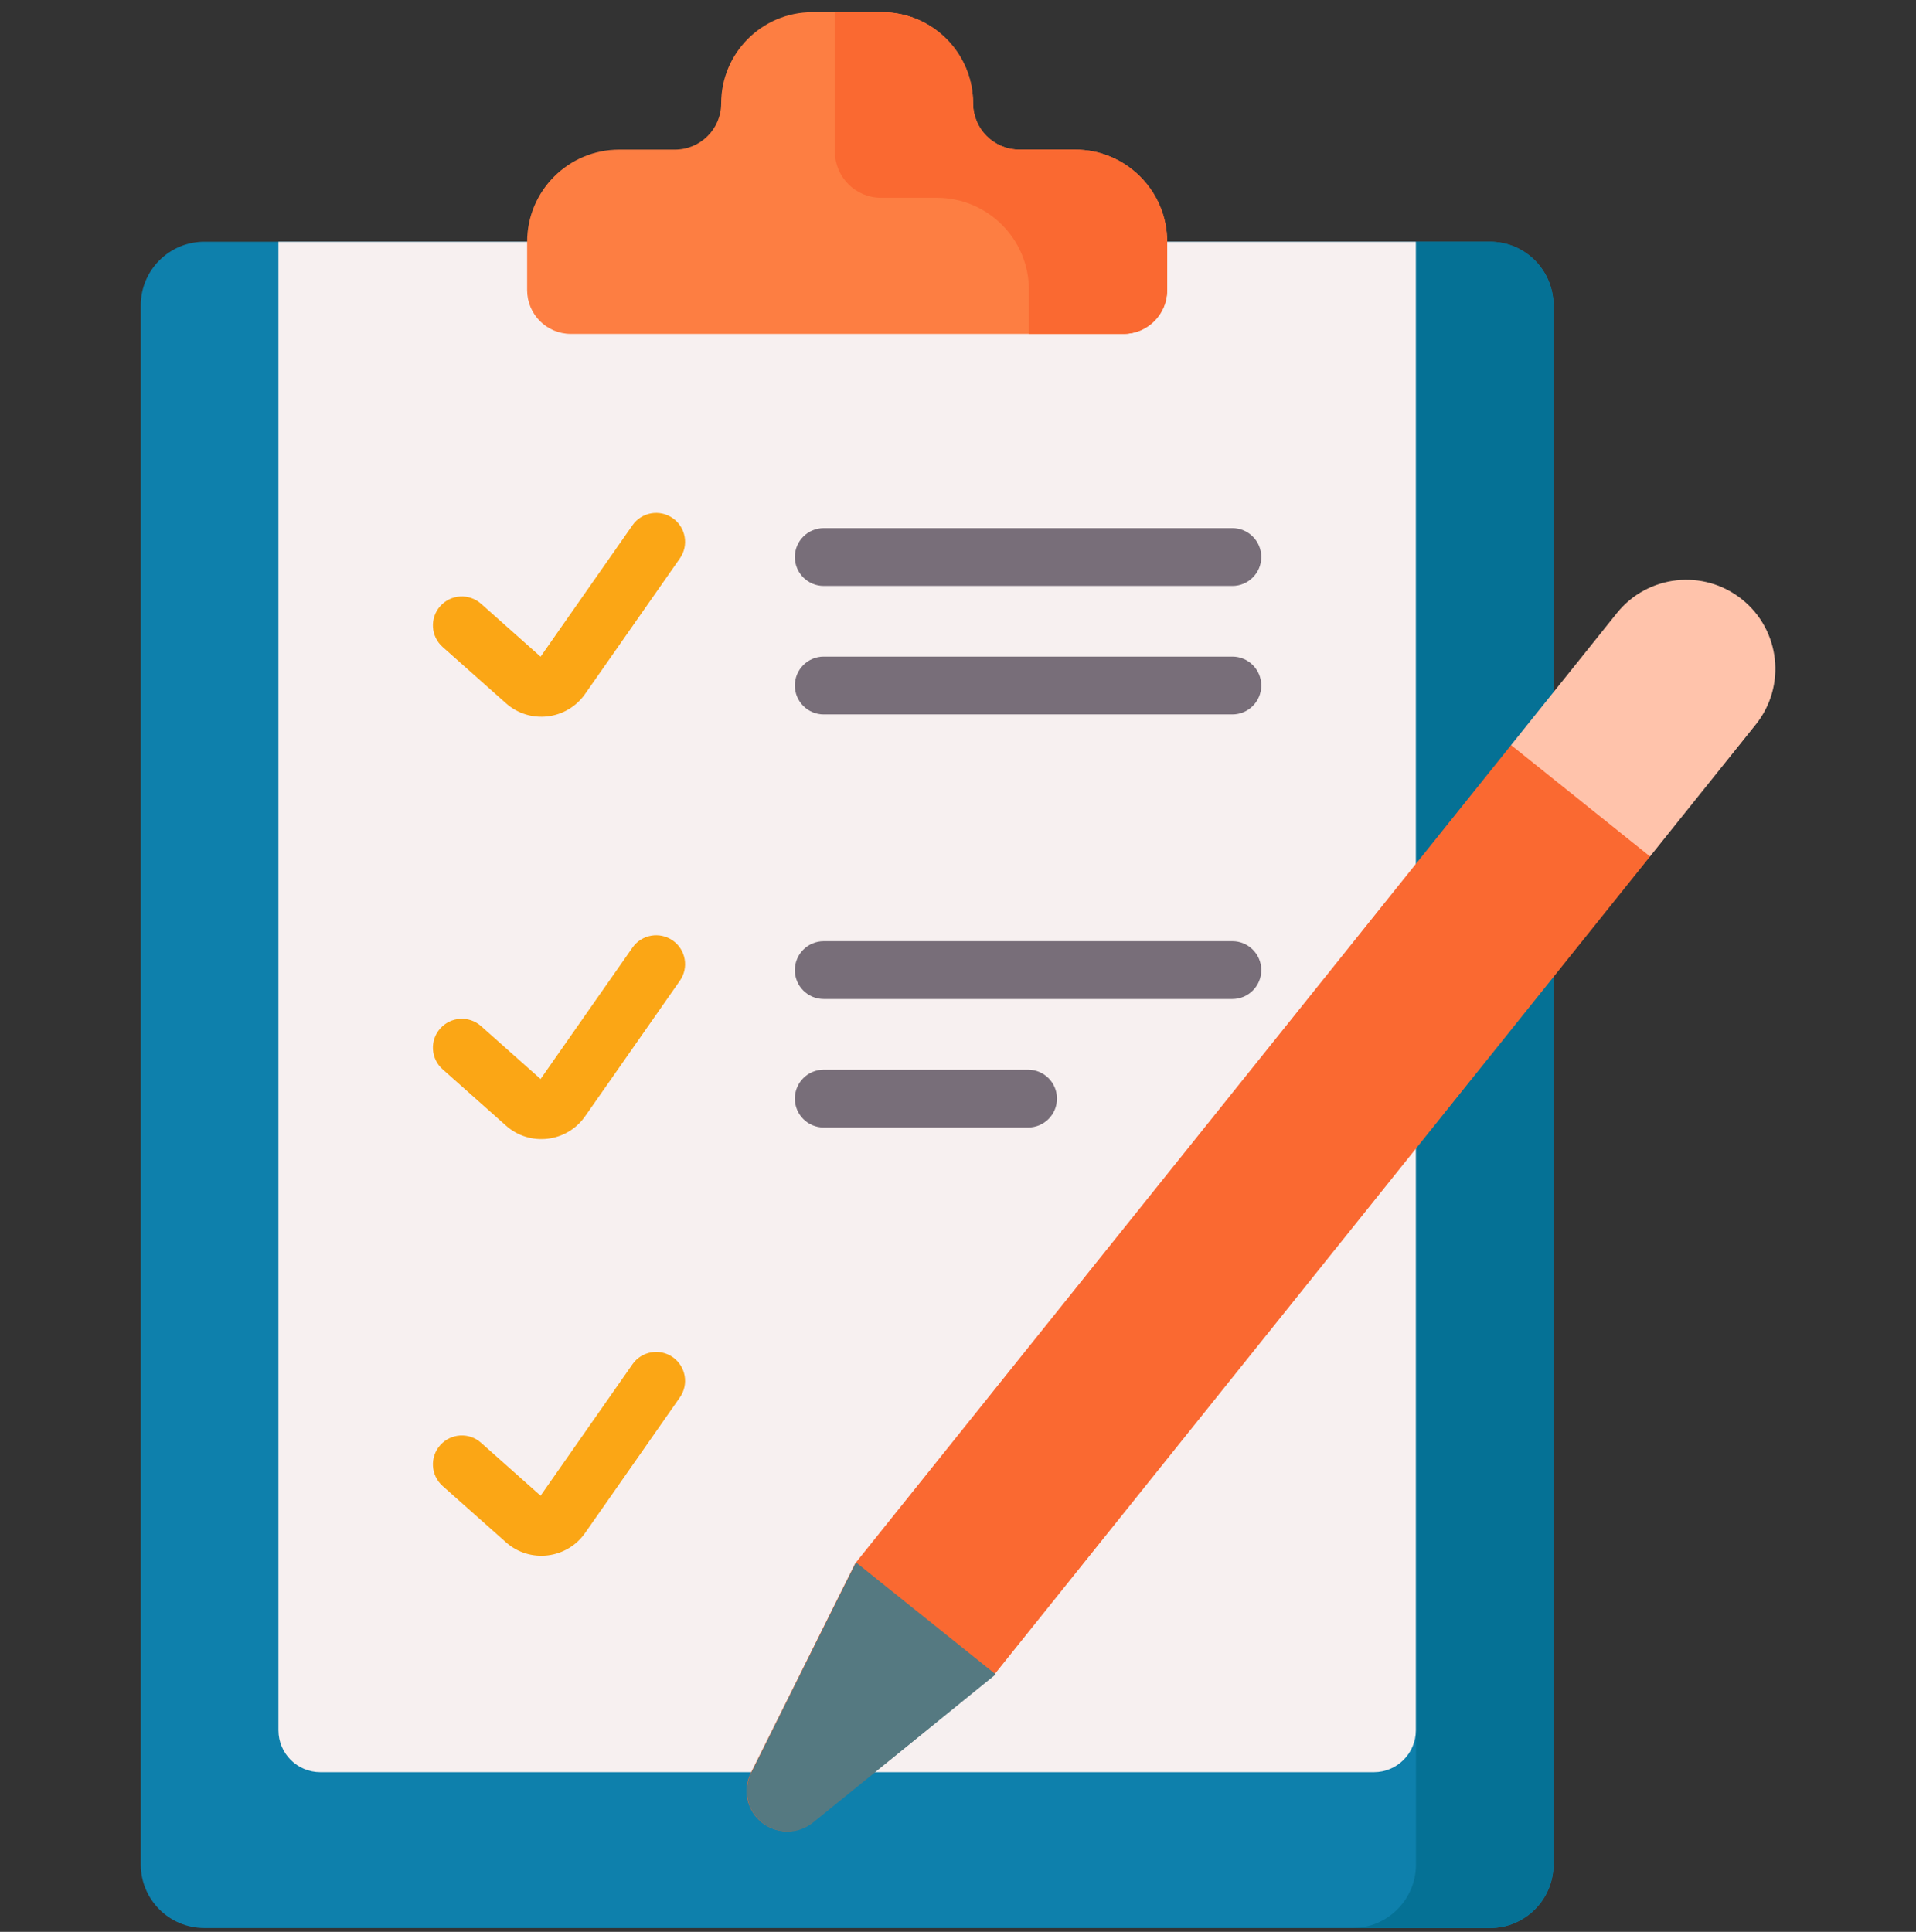 <svg width="120" height="121" viewBox="0 0 120 121" fill="none" xmlns="http://www.w3.org/2000/svg">
<rect x="0" y="0" width="120" height="121" fill="#333333" stroke="none"/>
<g clip-path="url(#clip0_15_255)">
<path d="M8.816 116.779V19.124C8.816 16.924 10.599 15.141 12.799 15.141H93.314C95.514 15.141 97.297 16.924 97.297 19.124V116.779C97.297 118.978 95.514 120.761 93.314 120.761H12.799C10.599 120.761 8.816 118.978 8.816 116.779Z" fill="#0E80AC"/>
<path d="M93.314 15.141H88.682V116.779C88.682 118.978 86.899 120.761 84.699 120.761H93.314C95.513 120.761 97.296 118.978 97.296 116.779V19.124C97.296 16.924 95.513 15.141 93.314 15.141Z" fill="#057195"/>
<path d="M17.438 15.141V108.372C17.438 109.822 18.614 110.998 20.064 110.998H86.049C87.499 110.998 88.675 109.822 88.675 108.372V15.141H17.438Z" fill="#F7F0F0"/>
<path d="M60.945 6.472C60.945 3.318 58.388 0.761 55.234 0.761H50.879C47.724 0.761 45.167 3.318 45.167 6.472C45.167 8.072 43.87 9.37 42.27 9.37H38.785C35.598 9.37 33.014 11.954 33.014 15.141V18.173C33.014 19.686 34.24 20.913 35.753 20.913H70.359C71.872 20.913 73.099 19.686 73.099 18.173V15.141C73.099 11.954 70.515 9.37 67.327 9.37H63.842C62.242 9.37 60.945 8.072 60.945 6.472Z" fill="#FD7E42"/>
<path d="M67.328 9.37H63.843C62.243 9.37 60.946 8.072 60.946 6.472C60.946 3.318 58.389 0.761 55.235 0.761H52.287V9.49C52.287 11.09 53.584 12.387 55.184 12.387H58.669C61.857 12.387 64.441 14.971 64.441 18.159V20.913H70.36C71.873 20.913 73.099 19.686 73.099 18.173V15.141C73.1 11.954 70.516 9.37 67.328 9.37Z" fill="#FA6931"/>
<path d="M31.691 44.05L27.721 40.521C26.974 39.857 26.906 38.712 27.571 37.965C28.235 37.217 29.38 37.15 30.127 37.814L33.857 41.13L39.612 32.899C40.185 32.079 41.314 31.879 42.134 32.453C42.953 33.026 43.153 34.155 42.58 34.975L36.642 43.468C35.502 45.098 33.187 45.38 31.691 44.05Z" fill="#FBA615"/>
<path d="M31.691 70.503L27.721 66.974C26.974 66.31 26.906 65.165 27.571 64.418C28.235 63.67 29.38 63.602 30.127 64.267L33.857 67.583L39.612 59.352C40.185 58.532 41.314 58.333 42.134 58.906C42.953 59.479 43.153 60.608 42.58 61.428L36.642 69.921C35.502 71.552 33.187 71.833 31.691 70.503Z" fill="#FBA615"/>
<path d="M31.691 96.601L27.721 93.072C26.974 92.408 26.906 91.263 27.571 90.516C28.235 89.769 29.38 89.701 30.127 90.365L33.857 93.681L39.612 85.45C40.185 84.63 41.314 84.431 42.134 85.004C42.953 85.577 43.153 86.706 42.58 87.526L36.642 96.019C35.502 97.649 33.187 97.931 31.691 96.601Z" fill="#FBA615"/>
<path d="M77.183 36.699H51.592C50.592 36.699 49.781 35.888 49.781 34.888C49.781 33.888 50.592 33.077 51.592 33.077H77.183C78.184 33.077 78.994 33.888 78.994 34.888C78.994 35.888 78.184 36.699 77.183 36.699Z" fill="#786E79"/>
<path d="M77.183 44.747H51.592C50.592 44.747 49.781 43.936 49.781 42.936C49.781 41.935 50.592 41.125 51.592 41.125H77.183C78.184 41.125 78.994 41.936 78.994 42.936C78.994 43.936 78.184 44.747 77.183 44.747Z" fill="#786E79"/>
<path d="M77.183 62.572H51.592C50.592 62.572 49.781 61.761 49.781 60.761C49.781 59.761 50.592 58.95 51.592 58.95H77.183C78.184 58.95 78.994 59.761 78.994 60.761C78.994 61.761 78.184 62.572 77.183 62.572Z" fill="#786E79"/>
<path d="M64.388 70.619H51.592C50.592 70.619 49.781 69.808 49.781 68.808C49.781 67.808 50.592 66.998 51.592 66.998H64.388C65.388 66.998 66.198 67.808 66.198 68.808C66.199 69.809 65.388 70.619 64.388 70.619Z" fill="#786E79"/>
<path d="M104.094 50.994L97.062 45.358L94.64 46.668L53.556 97.928L47.025 111.042C46.495 112.107 46.779 113.399 47.707 114.143C48.636 114.887 49.958 114.883 50.882 114.134L62.26 104.904L103.343 53.644L104.094 50.994Z" fill="#FA6931"/>
<path d="M53.611 97.857L47.044 111.044C46.511 112.116 46.796 113.414 47.73 114.162C48.664 114.911 49.993 114.907 50.922 114.153L62.363 104.872L53.611 97.857Z" fill="#557981"/>
<path d="M109.102 37.539C106.699 35.613 103.189 36 101.263 38.403L94.639 46.668L103.342 53.643L109.966 45.379C111.892 42.975 111.505 39.465 109.102 37.539Z" fill="#FFC3AB"/>
</g>
<defs>
<clipPath id="clip0_15_255">
<rect width="120" height="120" fill="white" transform="translate(0 0.76)"/>
</clipPath>
</defs>
</svg>
